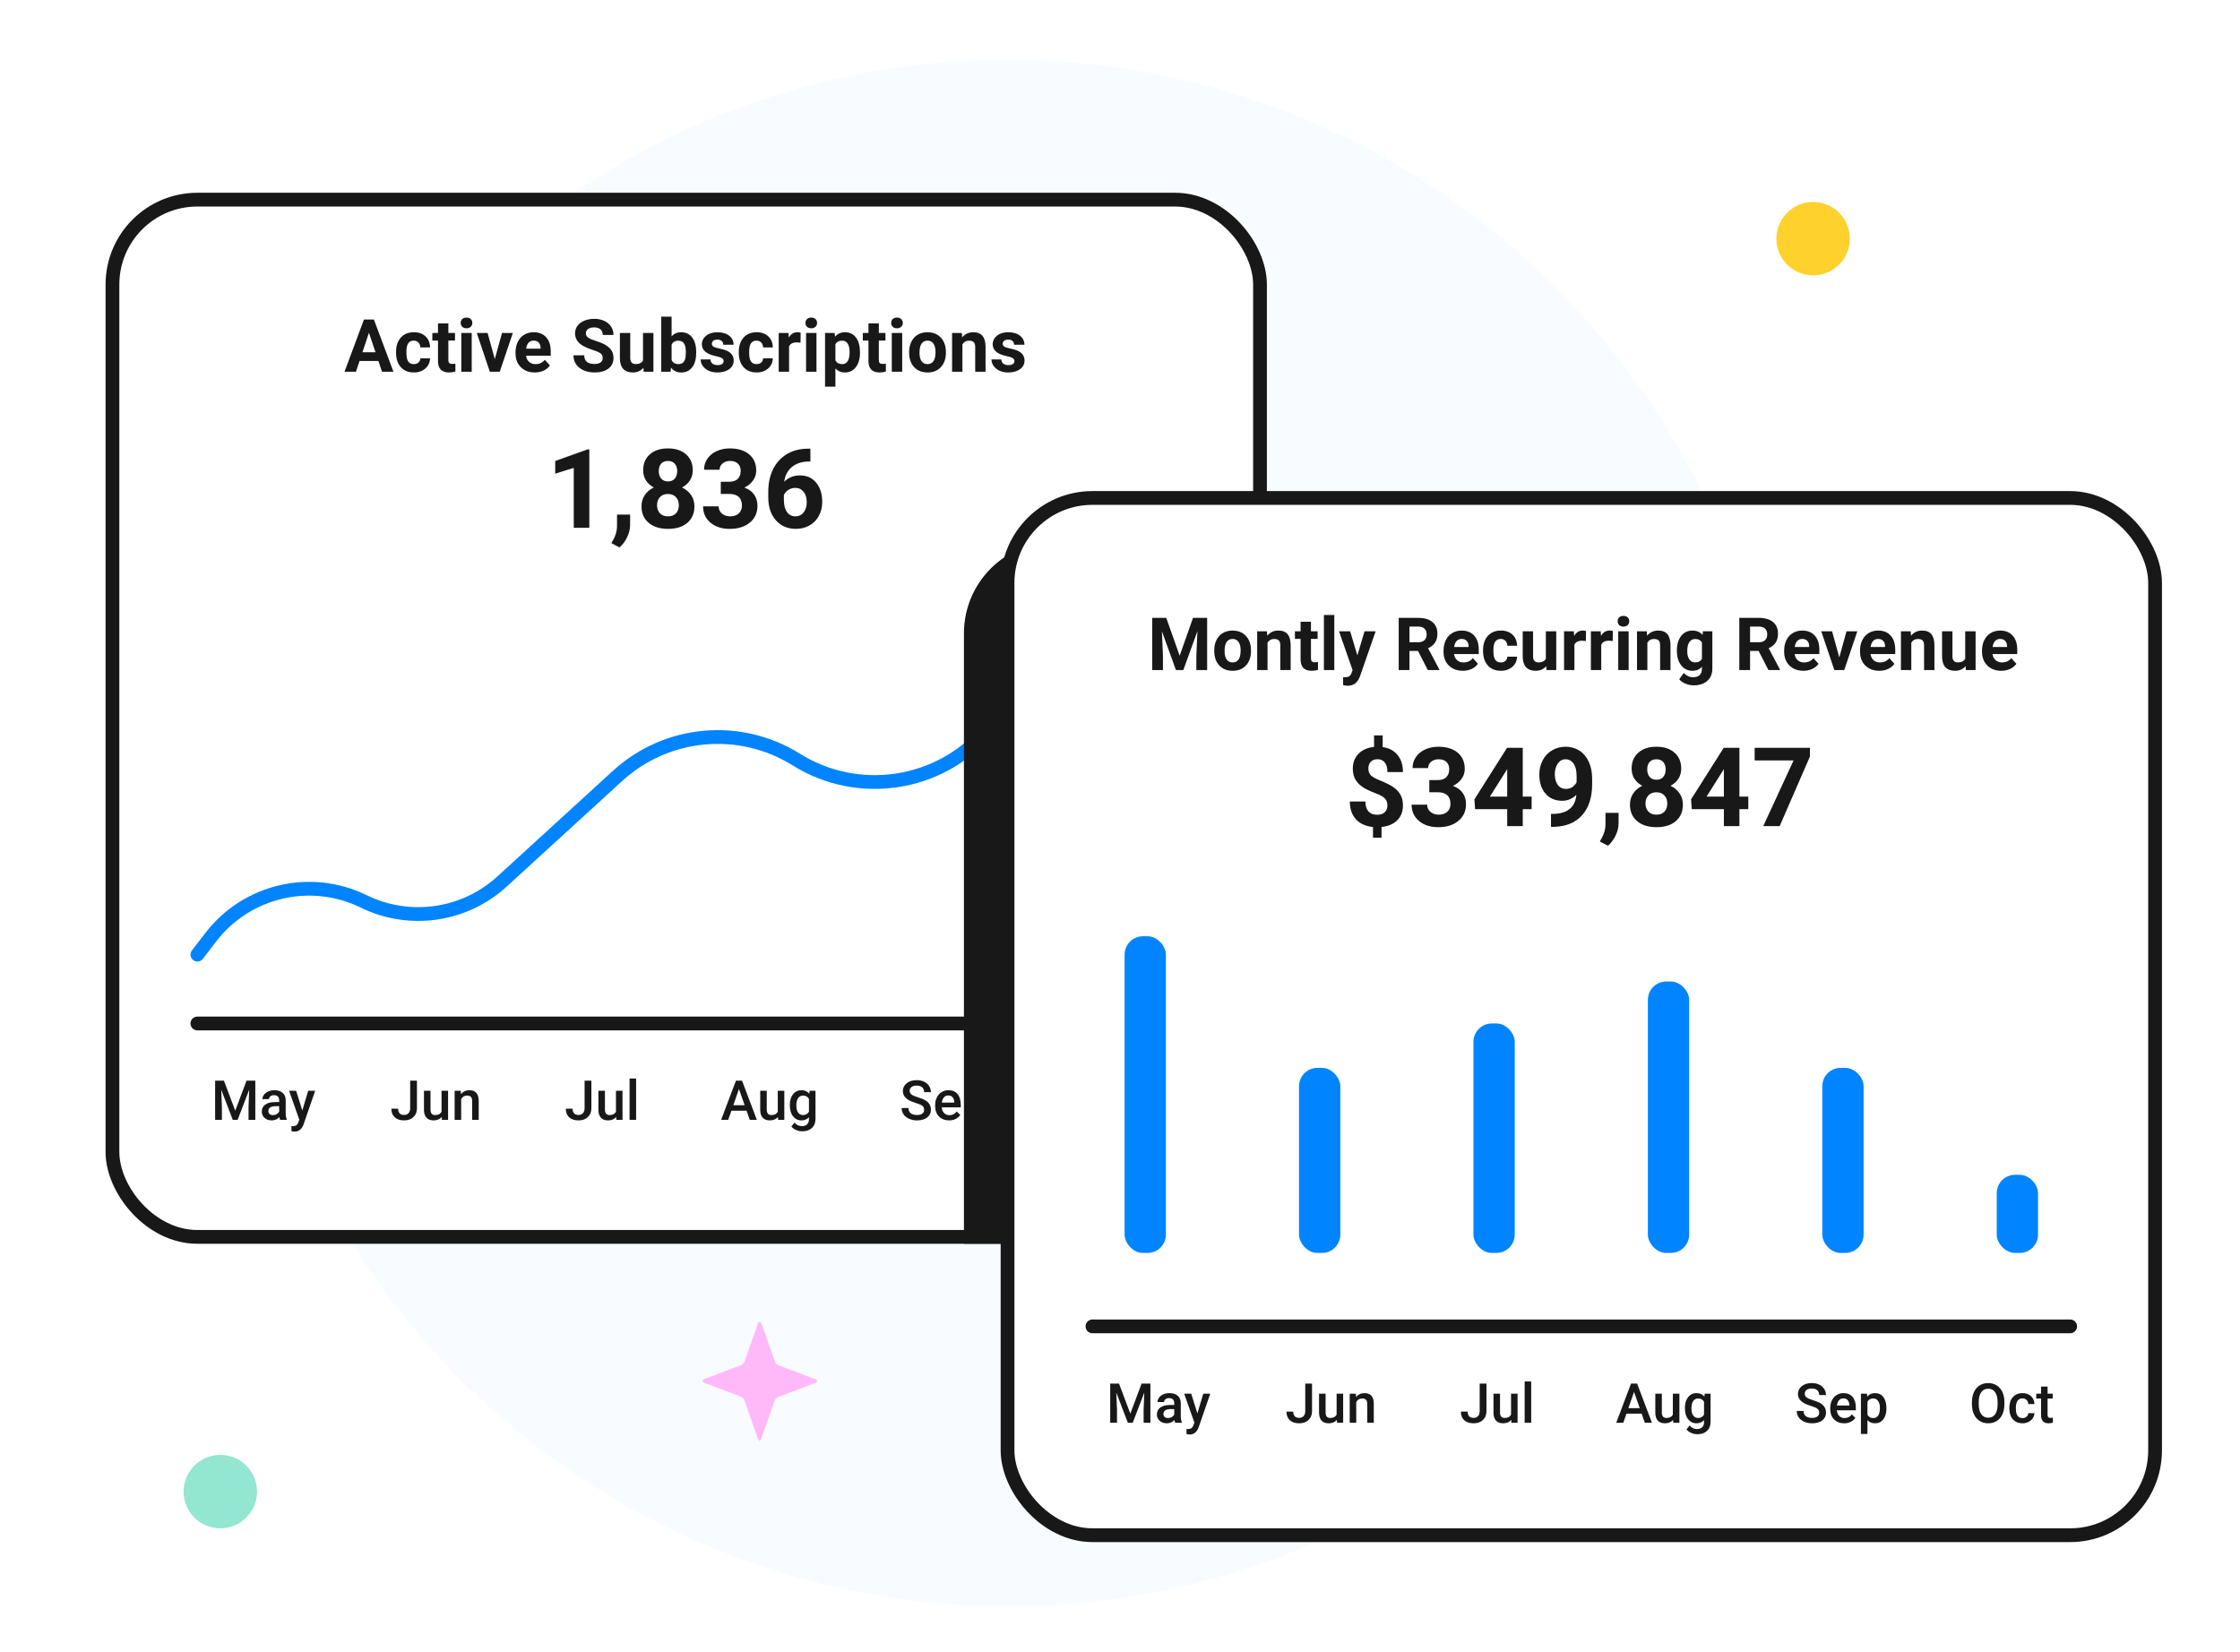 <svg width="488" height="360" viewBox="0 0 488 360" fill="none" xmlns="http://www.w3.org/2000/svg">
<rect width="488" height="360" fill="white"/>
<circle cx="219.5" cy="181.514" r="168.5" fill="#F8FBFF"/>
<rect x="24.5" y="43.5" width="250" height="226" rx="18.5" fill="white" stroke="#181818" stroke-width="3"/>
<path d="M43 223H256" stroke="#181818" stroke-width="3" stroke-linecap="round"/>
<path d="M48.789 235.469L51.25 242.008L53.705 235.469H55.621V244H54.145V241.188L54.291 237.426L51.772 244H50.711L48.197 237.432L48.344 241.188V244H46.867V235.469H48.789ZM61.029 244C60.967 243.879 60.912 243.682 60.865 243.408C60.412 243.881 59.857 244.117 59.201 244.117C58.565 244.117 58.045 243.936 57.643 243.572C57.24 243.209 57.039 242.76 57.039 242.225C57.039 241.549 57.289 241.031 57.789 240.672C58.293 240.309 59.012 240.127 59.945 240.127H60.818V239.711C60.818 239.383 60.727 239.121 60.543 238.926C60.359 238.727 60.08 238.627 59.705 238.627C59.381 238.627 59.115 238.709 58.908 238.873C58.701 239.033 58.598 239.238 58.598 239.488H57.174C57.174 239.141 57.289 238.816 57.52 238.516C57.75 238.211 58.062 237.973 58.457 237.801C58.855 237.629 59.299 237.543 59.787 237.543C60.529 237.543 61.121 237.73 61.562 238.105C62.004 238.477 62.23 239 62.242 239.676V242.535C62.242 243.105 62.322 243.561 62.482 243.9V244H61.029ZM59.465 242.975C59.746 242.975 60.01 242.906 60.256 242.77C60.506 242.633 60.693 242.449 60.818 242.219V241.023H60.051C59.523 241.023 59.127 241.115 58.861 241.299C58.596 241.482 58.463 241.742 58.463 242.078C58.463 242.352 58.553 242.57 58.732 242.734C58.916 242.895 59.16 242.975 59.465 242.975ZM65.857 241.961L67.147 237.66H68.664L66.144 244.961C65.758 246.027 65.102 246.561 64.176 246.561C63.969 246.561 63.74 246.525 63.49 246.455V245.354L63.76 245.371C64.119 245.371 64.389 245.305 64.568 245.172C64.752 245.043 64.897 244.824 65.002 244.516L65.207 243.971L62.98 237.66H64.516L65.857 241.961Z" fill="#181818"/>
<path d="M89.359 235.469H90.836V241.451C90.836 242.268 90.58 242.916 90.068 243.396C89.561 243.877 88.889 244.117 88.053 244.117C87.162 244.117 86.475 243.893 85.99 243.443C85.506 242.994 85.264 242.369 85.264 241.568H86.74C86.74 242.021 86.852 242.363 87.074 242.594C87.301 242.82 87.627 242.934 88.053 242.934C88.451 242.934 88.768 242.803 89.002 242.541C89.24 242.275 89.359 241.91 89.359 241.445V235.469ZM96.238 243.379C95.82 243.871 95.227 244.117 94.457 244.117C93.769 244.117 93.248 243.916 92.893 243.514C92.541 243.111 92.365 242.529 92.365 241.768V237.66H93.789V241.75C93.789 242.555 94.123 242.957 94.791 242.957C95.482 242.957 95.949 242.709 96.191 242.213V237.66H97.615V244H96.273L96.238 243.379ZM100.387 237.66L100.428 238.393C100.896 237.826 101.512 237.543 102.273 237.543C103.594 237.543 104.266 238.299 104.289 239.811V244H102.865V239.893C102.865 239.49 102.777 239.193 102.602 239.002C102.43 238.807 102.146 238.709 101.752 238.709C101.178 238.709 100.75 238.969 100.469 239.488V244H99.045V237.66H100.387Z" fill="#181818"/>
<path d="M127.359 235.469H128.836V241.451C128.836 242.268 128.58 242.916 128.068 243.396C127.561 243.877 126.889 244.117 126.053 244.117C125.162 244.117 124.475 243.893 123.99 243.443C123.506 242.994 123.264 242.369 123.264 241.568H124.74C124.74 242.021 124.852 242.363 125.074 242.594C125.301 242.82 125.627 242.934 126.053 242.934C126.451 242.934 126.768 242.803 127.002 242.541C127.24 242.275 127.359 241.91 127.359 241.445V235.469ZM134.238 243.379C133.82 243.871 133.227 244.117 132.457 244.117C131.77 244.117 131.248 243.916 130.893 243.514C130.541 243.111 130.365 242.529 130.365 241.768V237.66H131.789V241.75C131.789 242.555 132.123 242.957 132.791 242.957C133.482 242.957 133.949 242.709 134.191 242.213V237.66H135.615V244H134.273L134.238 243.379ZM138.58 244H137.156V235H138.58V244Z" fill="#181818"/>
<path d="M162.643 242.014H159.338L158.646 244H157.105L160.328 235.469H161.658L164.887 244H163.34L162.643 242.014ZM159.754 240.818H162.227L160.99 237.279L159.754 240.818ZM169.492 243.379C169.074 243.871 168.48 244.117 167.711 244.117C167.023 244.117 166.502 243.916 166.146 243.514C165.795 243.111 165.619 242.529 165.619 241.768V237.66H167.043V241.75C167.043 242.555 167.377 242.957 168.045 242.957C168.736 242.957 169.203 242.709 169.445 242.213V237.66H170.869V244H169.527L169.492 243.379ZM172.07 240.783C172.07 239.799 172.301 239.014 172.762 238.428C173.227 237.838 173.842 237.543 174.607 237.543C175.33 237.543 175.898 237.795 176.312 238.299L176.377 237.66H177.66V243.807C177.66 244.639 177.4 245.295 176.881 245.775C176.365 246.256 175.668 246.496 174.789 246.496C174.324 246.496 173.869 246.398 173.424 246.203C172.982 246.012 172.646 245.76 172.416 245.447L173.09 244.592C173.527 245.111 174.066 245.371 174.707 245.371C175.18 245.371 175.553 245.242 175.826 244.984C176.1 244.73 176.236 244.355 176.236 243.859V243.432C175.826 243.889 175.279 244.117 174.596 244.117C173.854 244.117 173.246 243.822 172.773 243.232C172.305 242.643 172.07 241.826 172.07 240.783ZM173.488 240.906C173.488 241.543 173.617 242.045 173.875 242.412C174.137 242.775 174.498 242.957 174.959 242.957C175.533 242.957 175.959 242.711 176.236 242.219V239.43C175.967 238.949 175.545 238.709 174.971 238.709C174.502 238.709 174.137 238.895 173.875 239.266C173.617 239.637 173.488 240.184 173.488 240.906Z" fill="#181818"/>
<path d="M201.326 241.803C201.326 241.428 201.193 241.139 200.928 240.936C200.666 240.732 200.191 240.527 199.504 240.32C198.816 240.113 198.27 239.883 197.863 239.629C197.086 239.141 196.697 238.504 196.697 237.719C196.697 237.031 196.977 236.465 197.535 236.02C198.098 235.574 198.826 235.352 199.721 235.352C200.314 235.352 200.844 235.461 201.309 235.68C201.773 235.898 202.139 236.211 202.404 236.617C202.67 237.02 202.803 237.467 202.803 237.959H201.326C201.326 237.514 201.186 237.166 200.904 236.916C200.627 236.662 200.229 236.535 199.709 236.535C199.225 236.535 198.848 236.639 198.578 236.846C198.312 237.053 198.18 237.342 198.18 237.713C198.18 238.025 198.324 238.287 198.613 238.498C198.902 238.705 199.379 238.908 200.043 239.107C200.707 239.303 201.24 239.527 201.643 239.781C202.045 240.031 202.34 240.32 202.527 240.648C202.715 240.973 202.809 241.354 202.809 241.791C202.809 242.502 202.535 243.068 201.988 243.49C201.445 243.908 200.707 244.117 199.773 244.117C199.156 244.117 198.588 244.004 198.068 243.777C197.553 243.547 197.15 243.23 196.861 242.828C196.576 242.426 196.434 241.957 196.434 241.422H197.916C197.916 241.906 198.076 242.281 198.396 242.547C198.717 242.812 199.176 242.945 199.773 242.945C200.289 242.945 200.676 242.842 200.934 242.635C201.195 242.424 201.326 242.146 201.326 241.803ZM206.764 244.117C205.861 244.117 205.129 243.834 204.566 243.268C204.008 242.697 203.729 241.939 203.729 240.994V240.818C203.729 240.186 203.85 239.621 204.092 239.125C204.338 238.625 204.682 238.236 205.123 237.959C205.564 237.682 206.057 237.543 206.6 237.543C207.463 237.543 208.129 237.818 208.598 238.369C209.07 238.92 209.307 239.699 209.307 240.707V241.281H205.164C205.207 241.805 205.381 242.219 205.686 242.523C205.994 242.828 206.381 242.98 206.846 242.98C207.498 242.98 208.029 242.717 208.439 242.189L209.207 242.922C208.953 243.301 208.613 243.596 208.188 243.807C207.766 244.014 207.291 244.117 206.764 244.117ZM206.594 238.686C206.203 238.686 205.887 238.822 205.645 239.096C205.406 239.369 205.254 239.75 205.188 240.238H207.9V240.133C207.869 239.656 207.742 239.297 207.52 239.055C207.297 238.809 206.988 238.686 206.594 238.686ZM215.969 240.895C215.969 241.875 215.746 242.658 215.301 243.244C214.855 243.826 214.258 244.117 213.508 244.117C212.812 244.117 212.256 243.889 211.838 243.432V246.438H210.414V237.66H211.727L211.785 238.305C212.203 237.797 212.771 237.543 213.49 237.543C214.264 237.543 214.869 237.832 215.307 238.41C215.748 238.984 215.969 239.783 215.969 240.807V240.895ZM214.551 240.771C214.551 240.139 214.424 239.637 214.17 239.266C213.92 238.895 213.561 238.709 213.092 238.709C212.51 238.709 212.092 238.949 211.838 239.43V242.242C212.096 242.734 212.518 242.98 213.104 242.98C213.557 242.98 213.91 242.799 214.164 242.436C214.422 242.068 214.551 241.514 214.551 240.771Z" fill="#181818"/>
<path d="M241.676 239.957C241.676 240.793 241.531 241.527 241.242 242.16C240.953 242.789 240.539 243.273 240 243.613C239.465 243.949 238.848 244.117 238.148 244.117C237.457 244.117 236.84 243.949 236.297 243.613C235.758 243.273 235.34 242.791 235.043 242.166C234.75 241.541 234.602 240.82 234.598 240.004V239.523C234.598 238.691 234.744 237.957 235.037 237.32C235.334 236.684 235.75 236.197 236.285 235.861C236.824 235.521 237.441 235.352 238.137 235.352C238.832 235.352 239.447 235.52 239.982 235.855C240.521 236.188 240.938 236.668 241.23 237.297C241.523 237.922 241.672 238.65 241.676 239.482V239.957ZM240.193 239.512C240.193 238.566 240.014 237.842 239.654 237.338C239.299 236.834 238.793 236.582 238.137 236.582C237.496 236.582 236.994 236.834 236.631 237.338C236.271 237.838 236.088 238.547 236.08 239.465V239.957C236.08 240.895 236.262 241.619 236.625 242.131C236.992 242.643 237.5 242.898 238.148 242.898C238.805 242.898 239.309 242.648 239.66 242.148C240.016 241.648 240.193 240.918 240.193 239.957V239.512ZM245.619 242.98C245.975 242.98 246.27 242.877 246.504 242.67C246.738 242.463 246.863 242.207 246.879 241.902H248.221C248.205 242.297 248.082 242.666 247.852 243.01C247.621 243.35 247.309 243.619 246.914 243.818C246.52 244.018 246.094 244.117 245.637 244.117C244.75 244.117 244.047 243.83 243.527 243.256C243.008 242.682 242.748 241.889 242.748 240.877V240.73C242.748 239.766 243.006 238.994 243.521 238.416C244.037 237.834 244.74 237.543 245.631 237.543C246.385 237.543 246.998 237.764 247.471 238.205C247.947 238.643 248.197 239.219 248.221 239.934H246.879C246.863 239.57 246.738 239.271 246.504 239.037C246.273 238.803 245.979 238.686 245.619 238.686C245.158 238.686 244.803 238.854 244.553 239.189C244.303 239.521 244.176 240.027 244.172 240.707V240.936C244.172 241.623 244.295 242.137 244.541 242.477C244.791 242.812 245.15 242.98 245.619 242.98ZM251.08 236.119V237.66H252.199V238.715H251.08V242.254C251.08 242.496 251.127 242.672 251.221 242.781C251.318 242.887 251.49 242.939 251.736 242.939C251.9 242.939 252.066 242.92 252.234 242.881V243.982C251.91 244.072 251.598 244.117 251.297 244.117C250.203 244.117 249.656 243.514 249.656 242.307V238.715H248.613V237.66H249.656V236.119H251.08Z" fill="#181818"/>
<path d="M82.438 78.656H78.328L77.547 81H75.055L79.289 69.625H81.461L85.719 81H83.227L82.438 78.656ZM78.961 76.758H81.805L80.375 72.5L78.961 76.758ZM90.148 79.336C90.565 79.336 90.904 79.221 91.164 78.992C91.424 78.763 91.56 78.458 91.57 78.078H93.688C93.682 78.651 93.526 79.177 93.219 79.656C92.912 80.13 92.49 80.5 91.953 80.766C91.422 81.026 90.833 81.156 90.188 81.156C88.979 81.156 88.026 80.773 87.328 80.008C86.63 79.237 86.281 78.174 86.281 76.82V76.672C86.281 75.37 86.628 74.331 87.32 73.555C88.013 72.779 88.963 72.391 90.172 72.391C91.229 72.391 92.076 72.693 92.711 73.297C93.352 73.896 93.677 74.695 93.688 75.695H91.57C91.56 75.258 91.424 74.904 91.164 74.633C90.904 74.357 90.56 74.219 90.133 74.219C89.607 74.219 89.208 74.412 88.938 74.797C88.672 75.177 88.539 75.797 88.539 76.656V76.891C88.539 77.76 88.672 78.385 88.938 78.766C89.203 79.146 89.607 79.336 90.148 79.336ZM97.68 70.469V72.547H99.125V74.203H97.68V78.422C97.68 78.734 97.74 78.958 97.859 79.094C97.979 79.229 98.208 79.297 98.547 79.297C98.797 79.297 99.018 79.279 99.211 79.242V80.953C98.768 81.088 98.312 81.156 97.844 81.156C96.26 81.156 95.453 80.357 95.422 78.758V74.203H94.188V72.547H95.422V70.469H97.68ZM102.766 81H100.5V72.547H102.766V81ZM100.367 70.359C100.367 70.021 100.479 69.742 100.703 69.523C100.932 69.305 101.242 69.195 101.633 69.195C102.018 69.195 102.326 69.305 102.555 69.523C102.784 69.742 102.898 70.021 102.898 70.359C102.898 70.703 102.781 70.984 102.547 71.203C102.318 71.422 102.013 71.531 101.633 71.531C101.253 71.531 100.945 71.422 100.711 71.203C100.482 70.984 100.367 70.703 100.367 70.359ZM107.797 78.242L109.367 72.547H111.727L108.875 81H106.719L103.867 72.547H106.227L107.797 78.242ZM116.508 81.156C115.268 81.156 114.258 80.776 113.477 80.016C112.701 79.255 112.312 78.242 112.312 76.977V76.758C112.312 75.909 112.477 75.151 112.805 74.484C113.133 73.812 113.596 73.297 114.195 72.938C114.799 72.573 115.487 72.391 116.258 72.391C117.414 72.391 118.323 72.755 118.984 73.484C119.651 74.213 119.984 75.247 119.984 76.586V77.508H114.602C114.674 78.06 114.893 78.503 115.258 78.836C115.628 79.169 116.094 79.336 116.656 79.336C117.526 79.336 118.206 79.021 118.695 78.391L119.805 79.633C119.466 80.112 119.008 80.487 118.43 80.758C117.852 81.023 117.211 81.156 116.508 81.156ZM116.25 74.219C115.802 74.219 115.438 74.37 115.156 74.672C114.88 74.974 114.703 75.406 114.625 75.969H117.766V75.789C117.755 75.289 117.62 74.904 117.359 74.633C117.099 74.357 116.729 74.219 116.25 74.219ZM131.305 78.016C131.305 77.573 131.148 77.234 130.836 77C130.523 76.76 129.961 76.51 129.148 76.25C128.336 75.984 127.693 75.724 127.219 75.469C125.927 74.771 125.281 73.831 125.281 72.648C125.281 72.034 125.453 71.487 125.797 71.008C126.146 70.523 126.643 70.146 127.289 69.875C127.94 69.604 128.669 69.469 129.477 69.469C130.289 69.469 131.013 69.617 131.648 69.914C132.284 70.206 132.776 70.62 133.125 71.156C133.479 71.693 133.656 72.302 133.656 72.984H131.312C131.312 72.463 131.148 72.06 130.82 71.773C130.492 71.482 130.031 71.336 129.438 71.336C128.865 71.336 128.419 71.458 128.102 71.703C127.784 71.943 127.625 72.26 127.625 72.656C127.625 73.026 127.81 73.336 128.18 73.586C128.555 73.836 129.104 74.07 129.828 74.289C131.161 74.69 132.133 75.188 132.742 75.781C133.352 76.375 133.656 77.115 133.656 78C133.656 78.984 133.284 79.758 132.539 80.32C131.794 80.878 130.792 81.156 129.531 81.156C128.656 81.156 127.859 80.997 127.141 80.68C126.422 80.357 125.872 79.917 125.492 79.359C125.117 78.802 124.93 78.156 124.93 77.422H127.281C127.281 78.677 128.031 79.305 129.531 79.305C130.089 79.305 130.523 79.193 130.836 78.969C131.148 78.74 131.305 78.422 131.305 78.016ZM140.164 80.141C139.607 80.818 138.836 81.156 137.852 81.156C136.945 81.156 136.253 80.896 135.773 80.375C135.299 79.854 135.057 79.091 135.047 78.086V72.547H137.305V78.008C137.305 78.888 137.706 79.328 138.508 79.328C139.273 79.328 139.799 79.062 140.086 78.531V72.547H142.352V81H140.227L140.164 80.141ZM151.672 76.852C151.672 78.206 151.383 79.263 150.805 80.023C150.227 80.779 149.419 81.156 148.383 81.156C147.466 81.156 146.734 80.805 146.188 80.102L146.086 81H144.055V69H146.312V73.305C146.833 72.695 147.518 72.391 148.367 72.391C149.398 72.391 150.206 72.771 150.789 73.531C151.378 74.287 151.672 75.352 151.672 76.727V76.852ZM149.414 76.688C149.414 75.833 149.279 75.211 149.008 74.82C148.737 74.424 148.333 74.227 147.797 74.227C147.078 74.227 146.583 74.521 146.312 75.109V78.445C146.589 79.039 147.089 79.336 147.812 79.336C148.542 79.336 149.021 78.977 149.25 78.258C149.359 77.914 149.414 77.391 149.414 76.688ZM157.648 78.664C157.648 78.388 157.51 78.172 157.234 78.016C156.964 77.854 156.526 77.711 155.922 77.586C153.911 77.164 152.906 76.31 152.906 75.023C152.906 74.273 153.216 73.648 153.836 73.148C154.461 72.643 155.276 72.391 156.281 72.391C157.354 72.391 158.211 72.643 158.852 73.148C159.497 73.654 159.82 74.31 159.82 75.117H157.562C157.562 74.794 157.458 74.529 157.25 74.32C157.042 74.107 156.716 74 156.273 74C155.893 74 155.599 74.086 155.391 74.258C155.182 74.43 155.078 74.648 155.078 74.914C155.078 75.164 155.195 75.367 155.43 75.523C155.669 75.674 156.07 75.807 156.633 75.922C157.195 76.031 157.669 76.156 158.055 76.297C159.247 76.734 159.844 77.492 159.844 78.57C159.844 79.341 159.513 79.966 158.852 80.445C158.19 80.919 157.336 81.156 156.289 81.156C155.581 81.156 154.951 81.031 154.398 80.781C153.852 80.526 153.422 80.18 153.109 79.742C152.797 79.299 152.641 78.823 152.641 78.312H154.781C154.802 78.713 154.951 79.021 155.227 79.234C155.503 79.448 155.872 79.555 156.336 79.555C156.768 79.555 157.094 79.474 157.312 79.312C157.536 79.146 157.648 78.93 157.648 78.664ZM164.82 79.336C165.237 79.336 165.576 79.221 165.836 78.992C166.096 78.763 166.232 78.458 166.242 78.078H168.359C168.354 78.651 168.198 79.177 167.891 79.656C167.583 80.13 167.161 80.5 166.625 80.766C166.094 81.026 165.505 81.156 164.859 81.156C163.651 81.156 162.698 80.773 162 80.008C161.302 79.237 160.953 78.174 160.953 76.82V76.672C160.953 75.37 161.299 74.331 161.992 73.555C162.685 72.779 163.635 72.391 164.844 72.391C165.901 72.391 166.747 72.693 167.383 73.297C168.023 73.896 168.349 74.695 168.359 75.695H166.242C166.232 75.258 166.096 74.904 165.836 74.633C165.576 74.357 165.232 74.219 164.805 74.219C164.279 74.219 163.88 74.412 163.609 74.797C163.344 75.177 163.211 75.797 163.211 76.656V76.891C163.211 77.76 163.344 78.385 163.609 78.766C163.875 79.146 164.279 79.336 164.82 79.336ZM174.398 74.664C174.091 74.622 173.82 74.602 173.586 74.602C172.732 74.602 172.172 74.891 171.906 75.469V81H169.648V72.547H171.781L171.844 73.555C172.297 72.779 172.924 72.391 173.727 72.391C173.977 72.391 174.211 72.424 174.43 72.492L174.398 74.664ZM177.875 81H175.609V72.547H177.875V81ZM175.477 70.359C175.477 70.021 175.589 69.742 175.812 69.523C176.042 69.305 176.352 69.195 176.742 69.195C177.128 69.195 177.435 69.305 177.664 69.523C177.893 69.742 178.008 70.021 178.008 70.359C178.008 70.703 177.891 70.984 177.656 71.203C177.427 71.422 177.122 71.531 176.742 71.531C176.362 71.531 176.055 71.422 175.82 71.203C175.591 70.984 175.477 70.703 175.477 70.359ZM187.352 76.852C187.352 78.154 187.055 79.198 186.461 79.984C185.872 80.766 185.076 81.156 184.07 81.156C183.216 81.156 182.526 80.859 182 80.266V84.25H179.742V72.547H181.836L181.914 73.375C182.461 72.719 183.174 72.391 184.055 72.391C185.096 72.391 185.906 72.776 186.484 73.547C187.062 74.318 187.352 75.38 187.352 76.734V76.852ZM185.094 76.688C185.094 75.901 184.953 75.294 184.672 74.867C184.396 74.44 183.992 74.227 183.461 74.227C182.753 74.227 182.266 74.497 182 75.039V78.5C182.276 79.057 182.768 79.336 183.477 79.336C184.555 79.336 185.094 78.453 185.094 76.688ZM191.461 70.469V72.547H192.906V74.203H191.461V78.422C191.461 78.734 191.521 78.958 191.641 79.094C191.76 79.229 191.99 79.297 192.328 79.297C192.578 79.297 192.799 79.279 192.992 79.242V80.953C192.549 81.088 192.094 81.156 191.625 81.156C190.042 81.156 189.234 80.357 189.203 78.758V74.203H187.969V72.547H189.203V70.469H191.461ZM196.547 81H194.281V72.547H196.547V81ZM194.148 70.359C194.148 70.021 194.26 69.742 194.484 69.523C194.714 69.305 195.023 69.195 195.414 69.195C195.799 69.195 196.107 69.305 196.336 69.523C196.565 69.742 196.68 70.021 196.68 70.359C196.68 70.703 196.562 70.984 196.328 71.203C196.099 71.422 195.794 71.531 195.414 71.531C195.034 71.531 194.727 71.422 194.492 71.203C194.263 70.984 194.148 70.703 194.148 70.359ZM198.062 76.695C198.062 75.857 198.224 75.109 198.547 74.453C198.87 73.797 199.333 73.289 199.938 72.93C200.547 72.57 201.253 72.391 202.055 72.391C203.195 72.391 204.125 72.74 204.844 73.438C205.568 74.135 205.971 75.083 206.055 76.281L206.07 76.859C206.07 78.156 205.708 79.198 204.984 79.984C204.26 80.766 203.289 81.156 202.07 81.156C200.852 81.156 199.878 80.766 199.148 79.984C198.424 79.203 198.062 78.141 198.062 76.797V76.695ZM200.32 76.859C200.32 77.662 200.471 78.276 200.773 78.703C201.076 79.125 201.508 79.336 202.07 79.336C202.617 79.336 203.044 79.128 203.352 78.711C203.659 78.289 203.812 77.617 203.812 76.695C203.812 75.909 203.659 75.299 203.352 74.867C203.044 74.435 202.612 74.219 202.055 74.219C201.503 74.219 201.076 74.435 200.773 74.867C200.471 75.294 200.32 75.958 200.32 76.859ZM209.539 72.547L209.609 73.523C210.214 72.768 211.023 72.391 212.039 72.391C212.935 72.391 213.602 72.654 214.039 73.18C214.477 73.706 214.701 74.492 214.711 75.539V81H212.453V75.594C212.453 75.115 212.349 74.768 212.141 74.555C211.932 74.336 211.586 74.227 211.102 74.227C210.466 74.227 209.99 74.497 209.672 75.039V81H207.414V72.547H209.539ZM221.008 78.664C221.008 78.388 220.87 78.172 220.594 78.016C220.323 77.854 219.885 77.711 219.281 77.586C217.271 77.164 216.266 76.31 216.266 75.023C216.266 74.273 216.576 73.648 217.195 73.148C217.82 72.643 218.635 72.391 219.641 72.391C220.714 72.391 221.57 72.643 222.211 73.148C222.857 73.654 223.18 74.31 223.18 75.117H220.922C220.922 74.794 220.818 74.529 220.609 74.32C220.401 74.107 220.076 74 219.633 74C219.253 74 218.958 74.086 218.75 74.258C218.542 74.43 218.438 74.648 218.438 74.914C218.438 75.164 218.555 75.367 218.789 75.523C219.029 75.674 219.43 75.807 219.992 75.922C220.555 76.031 221.029 76.156 221.414 76.297C222.607 76.734 223.203 77.492 223.203 78.57C223.203 79.341 222.872 79.966 222.211 80.445C221.549 80.919 220.695 81.156 219.648 81.156C218.94 81.156 218.31 81.031 217.758 80.781C217.211 80.526 216.781 80.18 216.469 79.742C216.156 79.299 216 78.823 216 78.312H218.141C218.161 78.713 218.31 79.021 218.586 79.234C218.862 79.448 219.232 79.555 219.695 79.555C220.128 79.555 220.453 79.474 220.672 79.312C220.896 79.146 221.008 78.93 221.008 78.664Z" fill="#181818"/>
<path d="M128.387 115H125V101.945L120.957 103.199V100.445L128.023 97.914H128.387V115ZM134.961 119.277L133.191 118.352L133.613 117.59C134.137 116.637 134.406 115.688 134.422 114.742V112.117H137.281L137.27 114.461C137.262 115.328 137.043 116.203 136.613 117.086C136.184 117.969 135.633 118.699 134.961 119.277ZM150.922 102.473C150.922 103.301 150.715 104.035 150.301 104.676C149.887 105.316 149.316 105.828 148.59 106.211C149.418 106.609 150.074 107.16 150.559 107.863C151.043 108.559 151.285 109.379 151.285 110.324C151.285 111.84 150.77 113.039 149.738 113.922C148.707 114.797 147.305 115.234 145.531 115.234C143.758 115.234 142.352 114.793 141.312 113.91C140.273 113.027 139.754 111.832 139.754 110.324C139.754 109.379 139.996 108.555 140.48 107.852C140.965 107.148 141.617 106.602 142.438 106.211C141.711 105.828 141.141 105.316 140.727 104.676C140.32 104.035 140.117 103.301 140.117 102.473C140.117 101.02 140.602 99.863 141.57 99.004C142.539 98.137 143.855 97.703 145.52 97.703C147.176 97.703 148.488 98.133 149.457 98.992C150.434 99.844 150.922 101.004 150.922 102.473ZM147.887 110.078C147.887 109.336 147.672 108.742 147.242 108.297C146.812 107.852 146.234 107.629 145.508 107.629C144.789 107.629 144.215 107.852 143.785 108.297C143.355 108.734 143.141 109.328 143.141 110.078C143.141 110.805 143.352 111.391 143.773 111.836C144.195 112.281 144.781 112.504 145.531 112.504C146.266 112.504 146.84 112.289 147.254 111.859C147.676 111.43 147.887 110.836 147.887 110.078ZM147.535 102.637C147.535 101.973 147.359 101.441 147.008 101.043C146.656 100.637 146.16 100.434 145.52 100.434C144.887 100.434 144.395 100.629 144.043 101.02C143.691 101.41 143.516 101.949 143.516 102.637C143.516 103.316 143.691 103.863 144.043 104.277C144.395 104.691 144.891 104.898 145.531 104.898C146.172 104.898 146.664 104.691 147.008 104.277C147.359 103.863 147.535 103.316 147.535 102.637ZM157.027 104.969H158.832C159.691 104.969 160.328 104.754 160.742 104.324C161.156 103.895 161.363 103.324 161.363 102.613C161.363 101.926 161.156 101.391 160.742 101.008C160.336 100.625 159.773 100.434 159.055 100.434C158.406 100.434 157.863 100.613 157.426 100.973C156.988 101.324 156.77 101.785 156.77 102.355H153.383C153.383 101.465 153.621 100.668 154.098 99.965C154.582 99.254 155.254 98.699 156.113 98.301C156.98 97.902 157.934 97.703 158.973 97.703C160.777 97.703 162.191 98.137 163.215 99.004C164.238 99.863 164.75 101.051 164.75 102.566C164.75 103.348 164.512 104.066 164.035 104.723C163.559 105.379 162.934 105.883 162.16 106.234C163.121 106.578 163.836 107.094 164.305 107.781C164.781 108.469 165.02 109.281 165.02 110.219C165.02 111.734 164.465 112.949 163.355 113.863C162.254 114.777 160.793 115.234 158.973 115.234C157.27 115.234 155.875 114.785 154.789 113.887C153.711 112.988 153.172 111.801 153.172 110.324H156.559C156.559 110.965 156.797 111.488 157.273 111.895C157.758 112.301 158.352 112.504 159.055 112.504C159.859 112.504 160.488 112.293 160.941 111.871C161.402 111.441 161.633 110.875 161.633 110.172C161.633 108.469 160.695 107.617 158.82 107.617H157.027V104.969ZM176.551 97.762V100.551H176.223C174.691 100.574 173.457 100.973 172.52 101.746C171.59 102.52 171.031 103.594 170.844 104.969C171.75 104.047 172.895 103.586 174.277 103.586C175.762 103.586 176.941 104.117 177.816 105.18C178.691 106.242 179.129 107.641 179.129 109.375C179.129 110.484 178.887 111.488 178.402 112.387C177.926 113.285 177.246 113.984 176.363 114.484C175.488 114.984 174.496 115.234 173.387 115.234C171.59 115.234 170.137 114.609 169.027 113.359C167.926 112.109 167.375 110.441 167.375 108.355V107.137C167.375 105.285 167.723 103.652 168.418 102.238C169.121 100.816 170.125 99.719 171.43 98.945C172.742 98.164 174.262 97.769 175.988 97.762H176.551ZM173.246 106.305C172.699 106.305 172.203 106.449 171.758 106.738C171.312 107.02 170.984 107.395 170.773 107.863V108.895C170.773 110.027 170.996 110.914 171.441 111.555C171.887 112.188 172.512 112.504 173.316 112.504C174.043 112.504 174.629 112.219 175.074 111.648C175.527 111.07 175.754 110.324 175.754 109.41C175.754 108.48 175.527 107.73 175.074 107.16C174.621 106.59 174.012 106.305 173.246 106.305Z" fill="#181818"/>
<path d="M43 208L45.925 204.198C53.764 194.01 67.692 190.751 79.237 196.403V196.403C89.215 201.288 101.165 199.571 109.364 192.075L134.542 169.055C145.246 159.269 161.158 157.811 173.462 165.49V165.49C186.876 173.861 204.377 171.298 214.828 159.433L250 119.5" stroke="#0084FF" stroke-width="3" stroke-linecap="round"/>
<path d="M210 138C210 126.954 218.954 118 230 118H443C454.046 118 463 126.954 463 138V251C463 262.046 454.046 271 443 271H210V138Z" fill="#181818"/>
<rect x="219.5" y="108.5" width="250" height="226" rx="18.5" fill="white" stroke="#181818" stroke-width="3"/>
<path d="M238 289H451" stroke="#181818" stroke-width="3" stroke-linecap="round"/>
<path d="M254.078 134.625L257 142.875L259.906 134.625H262.984V146H260.633V142.891L260.867 137.523L257.797 146H256.188L253.125 137.531L253.359 142.891V146H251.016V134.625H254.078ZM264.531 141.695C264.531 140.857 264.693 140.109 265.016 139.453C265.339 138.797 265.802 138.289 266.406 137.93C267.016 137.57 267.721 137.391 268.523 137.391C269.664 137.391 270.594 137.74 271.312 138.438C272.036 139.135 272.44 140.083 272.523 141.281L272.539 141.859C272.539 143.156 272.177 144.198 271.453 144.984C270.729 145.766 269.758 146.156 268.539 146.156C267.32 146.156 266.346 145.766 265.617 144.984C264.893 144.203 264.531 143.141 264.531 141.797V141.695ZM266.789 141.859C266.789 142.661 266.94 143.276 267.242 143.703C267.544 144.125 267.977 144.336 268.539 144.336C269.086 144.336 269.513 144.128 269.82 143.711C270.128 143.289 270.281 142.617 270.281 141.695C270.281 140.909 270.128 140.299 269.82 139.867C269.513 139.435 269.081 139.219 268.523 139.219C267.971 139.219 267.544 139.435 267.242 139.867C266.94 140.294 266.789 140.958 266.789 141.859ZM276.008 137.547L276.078 138.523C276.682 137.768 277.492 137.391 278.508 137.391C279.404 137.391 280.07 137.654 280.508 138.18C280.945 138.706 281.169 139.492 281.18 140.539V146H278.922V140.594C278.922 140.115 278.818 139.768 278.609 139.555C278.401 139.336 278.055 139.227 277.57 139.227C276.935 139.227 276.458 139.497 276.141 140.039V146H273.883V137.547H276.008ZM285.602 135.469V137.547H287.047V139.203H285.602V143.422C285.602 143.734 285.661 143.958 285.781 144.094C285.901 144.229 286.13 144.297 286.469 144.297C286.719 144.297 286.94 144.279 287.133 144.242V145.953C286.69 146.089 286.234 146.156 285.766 146.156C284.182 146.156 283.375 145.357 283.344 143.758V139.203H282.109V137.547H283.344V135.469H285.602ZM290.688 146H288.422V134H290.688V146ZM295.711 142.805L297.273 137.547H299.695L296.297 147.312L296.109 147.758C295.604 148.862 294.771 149.414 293.609 149.414C293.281 149.414 292.948 149.365 292.609 149.266V147.555L292.953 147.562C293.38 147.562 293.698 147.497 293.906 147.367C294.12 147.237 294.286 147.021 294.406 146.719L294.672 146.023L291.711 137.547H294.141L295.711 142.805ZM308.93 141.836H307.062V146H304.719V134.625H308.945C310.289 134.625 311.326 134.924 312.055 135.523C312.784 136.122 313.148 136.969 313.148 138.062C313.148 138.839 312.979 139.487 312.641 140.008C312.307 140.523 311.799 140.935 311.117 141.242L313.578 145.891V146H311.062L308.93 141.836ZM307.062 139.938H308.953C309.542 139.938 309.997 139.789 310.32 139.492C310.643 139.19 310.805 138.776 310.805 138.25C310.805 137.714 310.651 137.292 310.344 136.984C310.042 136.677 309.576 136.523 308.945 136.523H307.062V139.938ZM318.68 146.156C317.44 146.156 316.43 145.776 315.648 145.016C314.872 144.255 314.484 143.242 314.484 141.977V141.758C314.484 140.909 314.648 140.151 314.977 139.484C315.305 138.812 315.768 138.297 316.367 137.938C316.971 137.573 317.659 137.391 318.43 137.391C319.586 137.391 320.495 137.755 321.156 138.484C321.823 139.214 322.156 140.247 322.156 141.586V142.508H316.773C316.846 143.06 317.065 143.503 317.43 143.836C317.799 144.169 318.266 144.336 318.828 144.336C319.698 144.336 320.378 144.021 320.867 143.391L321.977 144.633C321.638 145.112 321.18 145.487 320.602 145.758C320.023 146.023 319.383 146.156 318.68 146.156ZM318.422 139.219C317.974 139.219 317.609 139.37 317.328 139.672C317.052 139.974 316.875 140.406 316.797 140.969H319.938V140.789C319.927 140.289 319.792 139.904 319.531 139.633C319.271 139.357 318.901 139.219 318.422 139.219ZM326.961 144.336C327.378 144.336 327.716 144.221 327.977 143.992C328.237 143.763 328.372 143.458 328.383 143.078H330.5C330.495 143.651 330.339 144.177 330.031 144.656C329.724 145.13 329.302 145.5 328.766 145.766C328.234 146.026 327.646 146.156 327 146.156C325.792 146.156 324.839 145.773 324.141 145.008C323.443 144.237 323.094 143.174 323.094 141.82V141.672C323.094 140.37 323.44 139.331 324.133 138.555C324.826 137.779 325.776 137.391 326.984 137.391C328.042 137.391 328.888 137.693 329.523 138.297C330.164 138.896 330.49 139.695 330.5 140.695H328.383C328.372 140.258 328.237 139.904 327.977 139.633C327.716 139.357 327.372 139.219 326.945 139.219C326.419 139.219 326.021 139.411 325.75 139.797C325.484 140.177 325.352 140.797 325.352 141.656V141.891C325.352 142.76 325.484 143.385 325.75 143.766C326.016 144.146 326.419 144.336 326.961 144.336ZM336.852 145.141C336.294 145.818 335.523 146.156 334.539 146.156C333.633 146.156 332.94 145.896 332.461 145.375C331.987 144.854 331.745 144.091 331.734 143.086V137.547H333.992V143.008C333.992 143.888 334.393 144.328 335.195 144.328C335.961 144.328 336.487 144.062 336.773 143.531V137.547H339.039V146H336.914L336.852 145.141ZM345.492 139.664C345.185 139.622 344.914 139.602 344.68 139.602C343.826 139.602 343.266 139.891 343 140.469V146H340.742V137.547H342.875L342.938 138.555C343.391 137.779 344.018 137.391 344.82 137.391C345.07 137.391 345.305 137.424 345.523 137.492L345.492 139.664ZM351.336 139.664C351.029 139.622 350.758 139.602 350.523 139.602C349.669 139.602 349.109 139.891 348.844 140.469V146H346.586V137.547H348.719L348.781 138.555C349.234 137.779 349.862 137.391 350.664 137.391C350.914 137.391 351.148 137.424 351.367 137.492L351.336 139.664ZM354.812 146H352.547V137.547H354.812V146ZM352.414 135.359C352.414 135.021 352.526 134.742 352.75 134.523C352.979 134.305 353.289 134.195 353.68 134.195C354.065 134.195 354.372 134.305 354.602 134.523C354.831 134.742 354.945 135.021 354.945 135.359C354.945 135.703 354.828 135.984 354.594 136.203C354.365 136.422 354.06 136.531 353.68 136.531C353.299 136.531 352.992 136.422 352.758 136.203C352.529 135.984 352.414 135.703 352.414 135.359ZM358.758 137.547L358.828 138.523C359.432 137.768 360.242 137.391 361.258 137.391C362.154 137.391 362.82 137.654 363.258 138.18C363.695 138.706 363.919 139.492 363.93 140.539V146H361.672V140.594C361.672 140.115 361.568 139.768 361.359 139.555C361.151 139.336 360.805 139.227 360.32 139.227C359.685 139.227 359.208 139.497 358.891 140.039V146H356.633V137.547H358.758ZM365.32 141.711C365.32 140.414 365.628 139.37 366.242 138.578C366.862 137.786 367.695 137.391 368.742 137.391C369.669 137.391 370.391 137.708 370.906 138.344L371 137.547H373.047V145.719C373.047 146.458 372.878 147.102 372.539 147.648C372.206 148.195 371.734 148.612 371.125 148.898C370.516 149.185 369.802 149.328 368.984 149.328C368.365 149.328 367.76 149.203 367.172 148.953C366.583 148.708 366.138 148.391 365.836 148L366.836 146.625C367.398 147.255 368.081 147.57 368.883 147.57C369.482 147.57 369.948 147.409 370.281 147.086C370.615 146.768 370.781 146.315 370.781 145.727V145.273C370.26 145.862 369.576 146.156 368.727 146.156C367.711 146.156 366.888 145.76 366.258 144.969C365.633 144.172 365.32 143.117 365.32 141.805V141.711ZM367.578 141.875C367.578 142.641 367.732 143.242 368.039 143.68C368.346 144.112 368.768 144.328 369.305 144.328C369.992 144.328 370.484 144.07 370.781 143.555V140C370.479 139.484 369.992 139.227 369.32 139.227C368.779 139.227 368.352 139.448 368.039 139.891C367.732 140.333 367.578 140.995 367.578 141.875ZM383.133 141.836H381.266V146H378.922V134.625H383.148C384.492 134.625 385.529 134.924 386.258 135.523C386.987 136.122 387.352 136.969 387.352 138.062C387.352 138.839 387.182 139.487 386.844 140.008C386.51 140.523 386.003 140.935 385.32 141.242L387.781 145.891V146H385.266L383.133 141.836ZM381.266 139.938H383.156C383.745 139.938 384.201 139.789 384.523 139.492C384.846 139.19 385.008 138.776 385.008 138.25C385.008 137.714 384.854 137.292 384.547 136.984C384.245 136.677 383.779 136.523 383.148 136.523H381.266V139.938ZM392.883 146.156C391.643 146.156 390.633 145.776 389.852 145.016C389.076 144.255 388.688 143.242 388.688 141.977V141.758C388.688 140.909 388.852 140.151 389.18 139.484C389.508 138.812 389.971 138.297 390.57 137.938C391.174 137.573 391.862 137.391 392.633 137.391C393.789 137.391 394.698 137.755 395.359 138.484C396.026 139.214 396.359 140.247 396.359 141.586V142.508H390.977C391.049 143.06 391.268 143.503 391.633 143.836C392.003 144.169 392.469 144.336 393.031 144.336C393.901 144.336 394.581 144.021 395.07 143.391L396.18 144.633C395.841 145.112 395.383 145.487 394.805 145.758C394.227 146.023 393.586 146.156 392.883 146.156ZM392.625 139.219C392.177 139.219 391.812 139.37 391.531 139.672C391.255 139.974 391.078 140.406 391 140.969H394.141V140.789C394.13 140.289 393.995 139.904 393.734 139.633C393.474 139.357 393.104 139.219 392.625 139.219ZM400.703 143.242L402.273 137.547H404.633L401.781 146H399.625L396.773 137.547H399.133L400.703 143.242ZM409.414 146.156C408.174 146.156 407.164 145.776 406.383 145.016C405.607 144.255 405.219 143.242 405.219 141.977V141.758C405.219 140.909 405.383 140.151 405.711 139.484C406.039 138.812 406.503 138.297 407.102 137.938C407.706 137.573 408.393 137.391 409.164 137.391C410.32 137.391 411.229 137.755 411.891 138.484C412.557 139.214 412.891 140.247 412.891 141.586V142.508H407.508C407.581 143.06 407.799 143.503 408.164 143.836C408.534 144.169 409 144.336 409.562 144.336C410.432 144.336 411.112 144.021 411.602 143.391L412.711 144.633C412.372 145.112 411.914 145.487 411.336 145.758C410.758 146.023 410.117 146.156 409.414 146.156ZM409.156 139.219C408.708 139.219 408.344 139.37 408.062 139.672C407.786 139.974 407.609 140.406 407.531 140.969H410.672V140.789C410.661 140.289 410.526 139.904 410.266 139.633C410.005 139.357 409.635 139.219 409.156 139.219ZM416.258 137.547L416.328 138.523C416.932 137.768 417.742 137.391 418.758 137.391C419.654 137.391 420.32 137.654 420.758 138.18C421.195 138.706 421.419 139.492 421.43 140.539V146H419.172V140.594C419.172 140.115 419.068 139.768 418.859 139.555C418.651 139.336 418.305 139.227 417.82 139.227C417.185 139.227 416.708 139.497 416.391 140.039V146H414.133V137.547H416.258ZM428.211 145.141C427.654 145.818 426.883 146.156 425.898 146.156C424.992 146.156 424.299 145.896 423.82 145.375C423.346 144.854 423.104 144.091 423.094 143.086V137.547H425.352V143.008C425.352 143.888 425.753 144.328 426.555 144.328C427.32 144.328 427.846 144.062 428.133 143.531V137.547H430.398V146H428.273L428.211 145.141ZM435.992 146.156C434.753 146.156 433.742 145.776 432.961 145.016C432.185 144.255 431.797 143.242 431.797 141.977V141.758C431.797 140.909 431.961 140.151 432.289 139.484C432.617 138.812 433.081 138.297 433.68 137.938C434.284 137.573 434.971 137.391 435.742 137.391C436.898 137.391 437.807 137.755 438.469 138.484C439.135 139.214 439.469 140.247 439.469 141.586V142.508H434.086C434.159 143.06 434.378 143.503 434.742 143.836C435.112 144.169 435.578 144.336 436.141 144.336C437.01 144.336 437.69 144.021 438.18 143.391L439.289 144.633C438.951 145.112 438.492 145.487 437.914 145.758C437.336 146.023 436.695 146.156 435.992 146.156ZM435.734 139.219C435.286 139.219 434.922 139.37 434.641 139.672C434.365 139.974 434.188 140.406 434.109 140.969H437.25V140.789C437.24 140.289 437.104 139.904 436.844 139.633C436.583 139.357 436.214 139.219 435.734 139.219Z" fill="#181818"/>
<path d="M302.258 175.512C302.258 174.871 302.078 174.363 301.719 173.988C301.367 173.605 300.766 173.254 299.914 172.934C299.062 172.613 298.328 172.297 297.711 171.984C297.094 171.664 296.562 171.301 296.117 170.895C295.68 170.48 295.336 169.996 295.086 169.441C294.844 168.887 294.723 168.227 294.723 167.461C294.723 166.141 295.145 165.059 295.988 164.215C296.832 163.371 297.953 162.879 299.352 162.738V160.23H301.227V162.773C302.609 162.969 303.691 163.547 304.473 164.508C305.254 165.461 305.645 166.699 305.645 168.223H302.258C302.258 167.285 302.062 166.586 301.672 166.125C301.289 165.656 300.773 165.422 300.125 165.422C299.484 165.422 298.988 165.605 298.637 165.973C298.285 166.332 298.109 166.832 298.109 167.473C298.109 168.066 298.281 168.543 298.625 168.902C298.969 169.262 299.605 169.629 300.535 170.004C301.473 170.379 302.242 170.734 302.844 171.07C303.445 171.398 303.953 171.773 304.367 172.195C304.781 172.609 305.098 173.086 305.316 173.625C305.535 174.156 305.645 174.777 305.645 175.488C305.645 176.816 305.23 177.895 304.402 178.723C303.574 179.551 302.434 180.039 300.98 180.188V182.52H299.117V180.199C297.516 180.027 296.273 179.461 295.391 178.5C294.516 177.531 294.078 176.246 294.078 174.645H297.465C297.465 175.574 297.684 176.289 298.121 176.789C298.566 177.281 299.203 177.527 300.031 177.527C300.719 177.527 301.262 177.348 301.66 176.988C302.059 176.621 302.258 176.129 302.258 175.512ZM311.387 169.969H313.191C314.051 169.969 314.688 169.754 315.102 169.324C315.516 168.895 315.723 168.324 315.723 167.613C315.723 166.926 315.516 166.391 315.102 166.008C314.695 165.625 314.133 165.434 313.414 165.434C312.766 165.434 312.223 165.613 311.785 165.973C311.348 166.324 311.129 166.785 311.129 167.355H307.742C307.742 166.465 307.98 165.668 308.457 164.965C308.941 164.254 309.613 163.699 310.473 163.301C311.34 162.902 312.293 162.703 313.332 162.703C315.137 162.703 316.551 163.137 317.574 164.004C318.598 164.863 319.109 166.051 319.109 167.566C319.109 168.348 318.871 169.066 318.395 169.723C317.918 170.379 317.293 170.883 316.52 171.234C317.48 171.578 318.195 172.094 318.664 172.781C319.141 173.469 319.379 174.281 319.379 175.219C319.379 176.734 318.824 177.949 317.715 178.863C316.613 179.777 315.152 180.234 313.332 180.234C311.629 180.234 310.234 179.785 309.148 178.887C308.07 177.988 307.531 176.801 307.531 175.324H310.918C310.918 175.965 311.156 176.488 311.633 176.895C312.117 177.301 312.711 177.504 313.414 177.504C314.219 177.504 314.848 177.293 315.301 176.871C315.762 176.441 315.992 175.875 315.992 175.172C315.992 173.469 315.055 172.617 313.18 172.617H311.387V169.969ZM331.742 173.578H333.676V176.309H331.742V180H328.355V176.309H321.359L321.207 174.176L328.32 162.938H331.742V173.578ZM324.582 173.578H328.355V167.555L328.133 167.941L324.582 173.578ZM343.426 173.18C342.543 174.047 341.512 174.48 340.332 174.48C338.824 174.48 337.617 173.965 336.711 172.934C335.805 171.895 335.352 170.496 335.352 168.738C335.352 167.621 335.594 166.598 336.078 165.668C336.57 164.73 337.254 164.004 338.129 163.488C339.004 162.965 339.988 162.703 341.082 162.703C342.207 162.703 343.207 162.984 344.082 163.547C344.957 164.109 345.637 164.918 346.121 165.973C346.605 167.027 346.852 168.234 346.859 169.594V170.848C346.859 173.691 346.152 175.926 344.738 177.551C343.324 179.176 341.32 180.043 338.727 180.152L337.895 180.164V177.34L338.645 177.328C341.59 177.195 343.184 175.812 343.426 173.18ZM341.164 171.891C341.711 171.891 342.18 171.75 342.57 171.469C342.969 171.188 343.27 170.848 343.473 170.449V169.055C343.473 167.906 343.254 167.016 342.816 166.383C342.379 165.75 341.793 165.434 341.059 165.434C340.379 165.434 339.82 165.746 339.383 166.371C338.945 166.988 338.727 167.766 338.727 168.703C338.727 169.633 338.938 170.398 339.359 171C339.789 171.594 340.391 171.891 341.164 171.891ZM350.305 184.277L348.535 183.352L348.957 182.59C349.48 181.637 349.75 180.688 349.766 179.742V177.117H352.625L352.613 179.461C352.605 180.328 352.387 181.203 351.957 182.086C351.527 182.969 350.977 183.699 350.305 184.277ZM366.266 167.473C366.266 168.301 366.059 169.035 365.645 169.676C365.23 170.316 364.66 170.828 363.934 171.211C364.762 171.609 365.418 172.16 365.902 172.863C366.387 173.559 366.629 174.379 366.629 175.324C366.629 176.84 366.113 178.039 365.082 178.922C364.051 179.797 362.648 180.234 360.875 180.234C359.102 180.234 357.695 179.793 356.656 178.91C355.617 178.027 355.098 176.832 355.098 175.324C355.098 174.379 355.34 173.555 355.824 172.852C356.309 172.148 356.961 171.602 357.781 171.211C357.055 170.828 356.484 170.316 356.07 169.676C355.664 169.035 355.461 168.301 355.461 167.473C355.461 166.02 355.945 164.863 356.914 164.004C357.883 163.137 359.199 162.703 360.863 162.703C362.52 162.703 363.832 163.133 364.801 163.992C365.777 164.844 366.266 166.004 366.266 167.473ZM363.23 175.078C363.23 174.336 363.016 173.742 362.586 173.297C362.156 172.852 361.578 172.629 360.852 172.629C360.133 172.629 359.559 172.852 359.129 173.297C358.699 173.734 358.484 174.328 358.484 175.078C358.484 175.805 358.695 176.391 359.117 176.836C359.539 177.281 360.125 177.504 360.875 177.504C361.609 177.504 362.184 177.289 362.598 176.859C363.02 176.43 363.23 175.836 363.23 175.078ZM362.879 167.637C362.879 166.973 362.703 166.441 362.352 166.043C362 165.637 361.504 165.434 360.863 165.434C360.23 165.434 359.738 165.629 359.387 166.02C359.035 166.41 358.859 166.949 358.859 167.637C358.859 168.316 359.035 168.863 359.387 169.277C359.738 169.691 360.234 169.898 360.875 169.898C361.516 169.898 362.008 169.691 362.352 169.277C362.703 168.863 362.879 168.316 362.879 167.637ZM378.945 173.578H380.879V176.309H378.945V180H375.559V176.309H368.562L368.41 174.176L375.523 162.938H378.945V173.578ZM371.785 173.578H375.559V167.555L375.336 167.941L371.785 173.578ZM394.309 164.836L387.711 180H384.137L390.746 165.68H382.262V162.938H394.309V164.836Z" fill="#181818"/>
<path d="M243.789 301.469L246.25 308.008L248.705 301.469H250.621V310H249.145V307.188L249.291 303.426L246.771 310H245.711L243.197 303.432L243.344 307.188V310H241.867V301.469H243.789ZM256.029 310C255.967 309.879 255.912 309.682 255.865 309.408C255.412 309.881 254.857 310.117 254.201 310.117C253.564 310.117 253.045 309.936 252.643 309.572C252.24 309.209 252.039 308.76 252.039 308.225C252.039 307.549 252.289 307.031 252.789 306.672C253.293 306.309 254.012 306.127 254.945 306.127H255.818V305.711C255.818 305.383 255.727 305.121 255.543 304.926C255.359 304.727 255.08 304.627 254.705 304.627C254.381 304.627 254.115 304.709 253.908 304.873C253.701 305.033 253.598 305.238 253.598 305.488H252.174C252.174 305.141 252.289 304.816 252.52 304.516C252.75 304.211 253.062 303.973 253.457 303.801C253.855 303.629 254.299 303.543 254.787 303.543C255.529 303.543 256.121 303.73 256.562 304.105C257.004 304.477 257.23 305 257.242 305.676V308.535C257.242 309.105 257.322 309.561 257.482 309.9V310H256.029ZM254.465 308.975C254.746 308.975 255.01 308.906 255.256 308.77C255.506 308.633 255.693 308.449 255.818 308.219V307.023H255.051C254.523 307.023 254.127 307.115 253.861 307.299C253.596 307.482 253.463 307.742 253.463 308.078C253.463 308.352 253.553 308.57 253.732 308.734C253.916 308.895 254.16 308.975 254.465 308.975ZM260.857 307.961L262.146 303.66H263.664L261.145 310.961C260.758 312.027 260.102 312.561 259.176 312.561C258.969 312.561 258.74 312.525 258.49 312.455V311.354L258.76 311.371C259.119 311.371 259.389 311.305 259.568 311.172C259.752 311.043 259.896 310.824 260.002 310.516L260.207 309.971L257.98 303.66H259.516L260.857 307.961Z" fill="#181818"/>
<path d="M284.359 301.469H285.836V307.451C285.836 308.268 285.58 308.916 285.068 309.396C284.561 309.877 283.889 310.117 283.053 310.117C282.162 310.117 281.475 309.893 280.99 309.443C280.506 308.994 280.264 308.369 280.264 307.568H281.74C281.74 308.021 281.852 308.363 282.074 308.594C282.301 308.82 282.627 308.934 283.053 308.934C283.451 308.934 283.768 308.803 284.002 308.541C284.24 308.275 284.359 307.91 284.359 307.445V301.469ZM291.238 309.379C290.82 309.871 290.227 310.117 289.457 310.117C288.77 310.117 288.248 309.916 287.893 309.514C287.541 309.111 287.365 308.529 287.365 307.768V303.66H288.789V307.75C288.789 308.555 289.123 308.957 289.791 308.957C290.482 308.957 290.949 308.709 291.191 308.213V303.66H292.615V310H291.273L291.238 309.379ZM295.387 303.66L295.428 304.393C295.896 303.826 296.512 303.543 297.273 303.543C298.594 303.543 299.266 304.299 299.289 305.811V310H297.865V305.893C297.865 305.49 297.777 305.193 297.602 305.002C297.43 304.807 297.146 304.709 296.752 304.709C296.178 304.709 295.75 304.969 295.469 305.488V310H294.045V303.66H295.387Z" fill="#181818"/>
<path d="M322.359 301.469H323.836V307.451C323.836 308.268 323.58 308.916 323.068 309.396C322.561 309.877 321.889 310.117 321.053 310.117C320.162 310.117 319.475 309.893 318.99 309.443C318.506 308.994 318.264 308.369 318.264 307.568H319.74C319.74 308.021 319.852 308.363 320.074 308.594C320.301 308.82 320.627 308.934 321.053 308.934C321.451 308.934 321.768 308.803 322.002 308.541C322.24 308.275 322.359 307.91 322.359 307.445V301.469ZM329.238 309.379C328.82 309.871 328.227 310.117 327.457 310.117C326.77 310.117 326.248 309.916 325.893 309.514C325.541 309.111 325.365 308.529 325.365 307.768V303.66H326.789V307.75C326.789 308.555 327.123 308.957 327.791 308.957C328.482 308.957 328.949 308.709 329.191 308.213V303.66H330.615V310H329.273L329.238 309.379ZM333.58 310H332.156V301H333.58V310Z" fill="#181818"/>
<path d="M357.643 308.014H354.338L353.646 310H352.105L355.328 301.469H356.658L359.887 310H358.34L357.643 308.014ZM354.754 306.818H357.227L355.99 303.279L354.754 306.818ZM364.492 309.379C364.074 309.871 363.48 310.117 362.711 310.117C362.023 310.117 361.502 309.916 361.146 309.514C360.795 309.111 360.619 308.529 360.619 307.768V303.66H362.043V307.75C362.043 308.555 362.377 308.957 363.045 308.957C363.736 308.957 364.203 308.709 364.445 308.213V303.66H365.869V310H364.527L364.492 309.379ZM367.07 306.783C367.07 305.799 367.301 305.014 367.762 304.428C368.227 303.838 368.842 303.543 369.607 303.543C370.33 303.543 370.898 303.795 371.312 304.299L371.377 303.66H372.66V309.807C372.66 310.639 372.4 311.295 371.881 311.775C371.365 312.256 370.668 312.496 369.789 312.496C369.324 312.496 368.869 312.398 368.424 312.203C367.982 312.012 367.646 311.76 367.416 311.447L368.09 310.592C368.527 311.111 369.066 311.371 369.707 311.371C370.18 311.371 370.553 311.242 370.826 310.984C371.1 310.73 371.236 310.355 371.236 309.859V309.432C370.826 309.889 370.279 310.117 369.596 310.117C368.854 310.117 368.246 309.822 367.773 309.232C367.305 308.643 367.07 307.826 367.07 306.783ZM368.488 306.906C368.488 307.543 368.617 308.045 368.875 308.412C369.137 308.775 369.498 308.957 369.959 308.957C370.533 308.957 370.959 308.711 371.236 308.219V305.43C370.967 304.949 370.545 304.709 369.971 304.709C369.502 304.709 369.137 304.895 368.875 305.266C368.617 305.637 368.488 306.184 368.488 306.906Z" fill="#181818"/>
<path d="M396.326 307.803C396.326 307.428 396.193 307.139 395.928 306.936C395.666 306.732 395.191 306.527 394.504 306.32C393.816 306.113 393.27 305.883 392.863 305.629C392.086 305.141 391.697 304.504 391.697 303.719C391.697 303.031 391.977 302.465 392.535 302.02C393.098 301.574 393.826 301.352 394.721 301.352C395.314 301.352 395.844 301.461 396.309 301.68C396.773 301.898 397.139 302.211 397.404 302.617C397.67 303.02 397.803 303.467 397.803 303.959H396.326C396.326 303.514 396.186 303.166 395.904 302.916C395.627 302.662 395.229 302.535 394.709 302.535C394.225 302.535 393.848 302.639 393.578 302.846C393.312 303.053 393.18 303.342 393.18 303.713C393.18 304.025 393.324 304.287 393.613 304.498C393.902 304.705 394.379 304.908 395.043 305.107C395.707 305.303 396.24 305.527 396.643 305.781C397.045 306.031 397.34 306.32 397.527 306.648C397.715 306.973 397.809 307.354 397.809 307.791C397.809 308.502 397.535 309.068 396.988 309.49C396.445 309.908 395.707 310.117 394.773 310.117C394.156 310.117 393.588 310.004 393.068 309.777C392.553 309.547 392.15 309.23 391.861 308.828C391.576 308.426 391.434 307.957 391.434 307.422H392.916C392.916 307.906 393.076 308.281 393.396 308.547C393.717 308.812 394.176 308.945 394.773 308.945C395.289 308.945 395.676 308.842 395.934 308.635C396.195 308.424 396.326 308.146 396.326 307.803ZM401.764 310.117C400.861 310.117 400.129 309.834 399.566 309.268C399.008 308.697 398.729 307.939 398.729 306.994V306.818C398.729 306.186 398.85 305.621 399.092 305.125C399.338 304.625 399.682 304.236 400.123 303.959C400.564 303.682 401.057 303.543 401.6 303.543C402.463 303.543 403.129 303.818 403.598 304.369C404.07 304.92 404.307 305.699 404.307 306.707V307.281H400.164C400.207 307.805 400.381 308.219 400.686 308.523C400.994 308.828 401.381 308.98 401.846 308.98C402.498 308.98 403.029 308.717 403.439 308.189L404.207 308.922C403.953 309.301 403.613 309.596 403.188 309.807C402.766 310.014 402.291 310.117 401.764 310.117ZM401.594 304.686C401.203 304.686 400.887 304.822 400.645 305.096C400.406 305.369 400.254 305.75 400.188 306.238H402.9V306.133C402.869 305.656 402.742 305.297 402.52 305.055C402.297 304.809 401.988 304.686 401.594 304.686ZM410.969 306.895C410.969 307.875 410.746 308.658 410.301 309.244C409.855 309.826 409.258 310.117 408.508 310.117C407.812 310.117 407.256 309.889 406.838 309.432V312.438H405.414V303.66H406.727L406.785 304.305C407.203 303.797 407.771 303.543 408.49 303.543C409.264 303.543 409.869 303.832 410.307 304.41C410.748 304.984 410.969 305.783 410.969 306.807V306.895ZM409.551 306.771C409.551 306.139 409.424 305.637 409.17 305.266C408.92 304.895 408.561 304.709 408.092 304.709C407.51 304.709 407.092 304.949 406.838 305.43V308.242C407.096 308.734 407.518 308.98 408.104 308.98C408.557 308.98 408.91 308.799 409.164 308.436C409.422 308.068 409.551 307.514 409.551 306.771Z" fill="#181818"/>
<path d="M436.676 305.957C436.676 306.793 436.531 307.527 436.242 308.16C435.953 308.789 435.539 309.273 435 309.613C434.465 309.949 433.848 310.117 433.148 310.117C432.457 310.117 431.84 309.949 431.297 309.613C430.758 309.273 430.34 308.791 430.043 308.166C429.75 307.541 429.602 306.82 429.598 306.004V305.523C429.598 304.691 429.744 303.957 430.037 303.32C430.334 302.684 430.75 302.197 431.285 301.861C431.824 301.521 432.441 301.352 433.137 301.352C433.832 301.352 434.447 301.52 434.982 301.855C435.521 302.188 435.938 302.668 436.23 303.297C436.523 303.922 436.672 304.65 436.676 305.482V305.957ZM435.193 305.512C435.193 304.566 435.014 303.842 434.654 303.338C434.299 302.834 433.793 302.582 433.137 302.582C432.496 302.582 431.994 302.834 431.631 303.338C431.271 303.838 431.088 304.547 431.08 305.465V305.957C431.08 306.895 431.262 307.619 431.625 308.131C431.992 308.643 432.5 308.898 433.148 308.898C433.805 308.898 434.309 308.648 434.66 308.148C435.016 307.648 435.193 306.918 435.193 305.957V305.512ZM440.619 308.98C440.975 308.98 441.27 308.877 441.504 308.67C441.738 308.463 441.863 308.207 441.879 307.902H443.221C443.205 308.297 443.082 308.666 442.852 309.01C442.621 309.35 442.309 309.619 441.914 309.818C441.52 310.018 441.094 310.117 440.637 310.117C439.75 310.117 439.047 309.83 438.527 309.256C438.008 308.682 437.748 307.889 437.748 306.877V306.73C437.748 305.766 438.006 304.994 438.521 304.416C439.037 303.834 439.74 303.543 440.631 303.543C441.385 303.543 441.998 303.764 442.471 304.205C442.947 304.643 443.197 305.219 443.221 305.934H441.879C441.863 305.57 441.738 305.271 441.504 305.037C441.273 304.803 440.979 304.686 440.619 304.686C440.158 304.686 439.803 304.854 439.553 305.189C439.303 305.521 439.176 306.027 439.172 306.707V306.936C439.172 307.623 439.295 308.137 439.541 308.477C439.791 308.812 440.15 308.98 440.619 308.98ZM446.08 302.119V303.66H447.199V304.715H446.08V308.254C446.08 308.496 446.127 308.672 446.221 308.781C446.318 308.887 446.49 308.939 446.736 308.939C446.9 308.939 447.066 308.92 447.234 308.881V309.982C446.91 310.072 446.598 310.117 446.297 310.117C445.203 310.117 444.656 309.514 444.656 308.307V304.715H443.613V303.66H444.656V302.119H446.08Z" fill="#181818"/>
<rect x="245" y="204" width="9" height="69" rx="4" fill="#0084FF"/>
<rect x="321" y="223" width="9" height="50" rx="4" fill="#0084FF"/>
<rect x="435" y="255.974" width="9" height="17.026" rx="4" fill="#0084FF"/>
<rect x="283" y="232.675" width="9" height="40.325" rx="4" fill="#0084FF"/>
<rect x="397" y="232.675" width="9" height="40.325" rx="4" fill="#0084FF"/>
<rect x="359" y="213.857" width="9" height="59.143" rx="4" fill="#0084FF"/>
<circle cx="395" cy="52" r="8" fill="#FFD12D"/>
<circle cx="48" cy="325" r="8" fill="#93E6CF"/>
<path d="M165.452 314C165.297 313.76 165.162 313.619 165.104 313.459C164.369 311.416 163.654 309.373 162.938 307.33C162.725 306.729 162.513 306.108 162.319 305.487C162.145 304.946 161.875 304.485 161.333 304.285C160.405 303.945 159.497 303.604 158.568 303.243C157.505 302.843 156.461 302.422 155.417 302.022C154.779 301.781 154.141 301.581 153.503 301.32C153.309 301.24 153.174 301.04 153 300.88C153.174 300.74 153.309 300.519 153.503 300.459C154.566 300.039 155.649 299.638 156.712 299.237C157.698 298.857 158.665 298.496 159.651 298.116C160.193 297.915 160.734 297.715 161.295 297.515C161.759 297.334 162.068 297.014 162.242 296.533C162.571 295.592 162.899 294.65 163.228 293.729C163.77 292.227 164.311 290.704 164.852 289.202C164.949 288.921 164.988 288.621 165.123 288.341C165.2 288.18 165.374 288 165.51 288C165.645 288 165.819 288.2 165.877 288.361C166.612 290.404 167.327 292.447 168.062 294.49C168.275 295.111 168.487 295.752 168.7 296.373C168.874 296.934 169.164 297.334 169.725 297.535C171.117 298.035 172.509 298.556 173.901 299.097C174.887 299.478 175.873 299.878 176.879 300.259C177.13 300.359 177.42 300.399 177.652 300.519C177.807 300.599 178 300.76 178 300.9C178 301.02 177.807 301.24 177.671 301.28C175.235 302.242 172.818 303.143 170.401 304.065C170.305 304.105 170.189 304.145 170.073 304.165C169.261 304.345 168.835 304.846 168.584 305.687C168.275 306.769 167.83 307.81 167.462 308.872C167.114 309.874 166.747 310.855 166.399 311.857C166.206 312.418 166.032 312.998 165.819 313.559C165.8 313.68 165.645 313.8 165.452 314Z" fill="#FFB9F8"/>
</svg>
